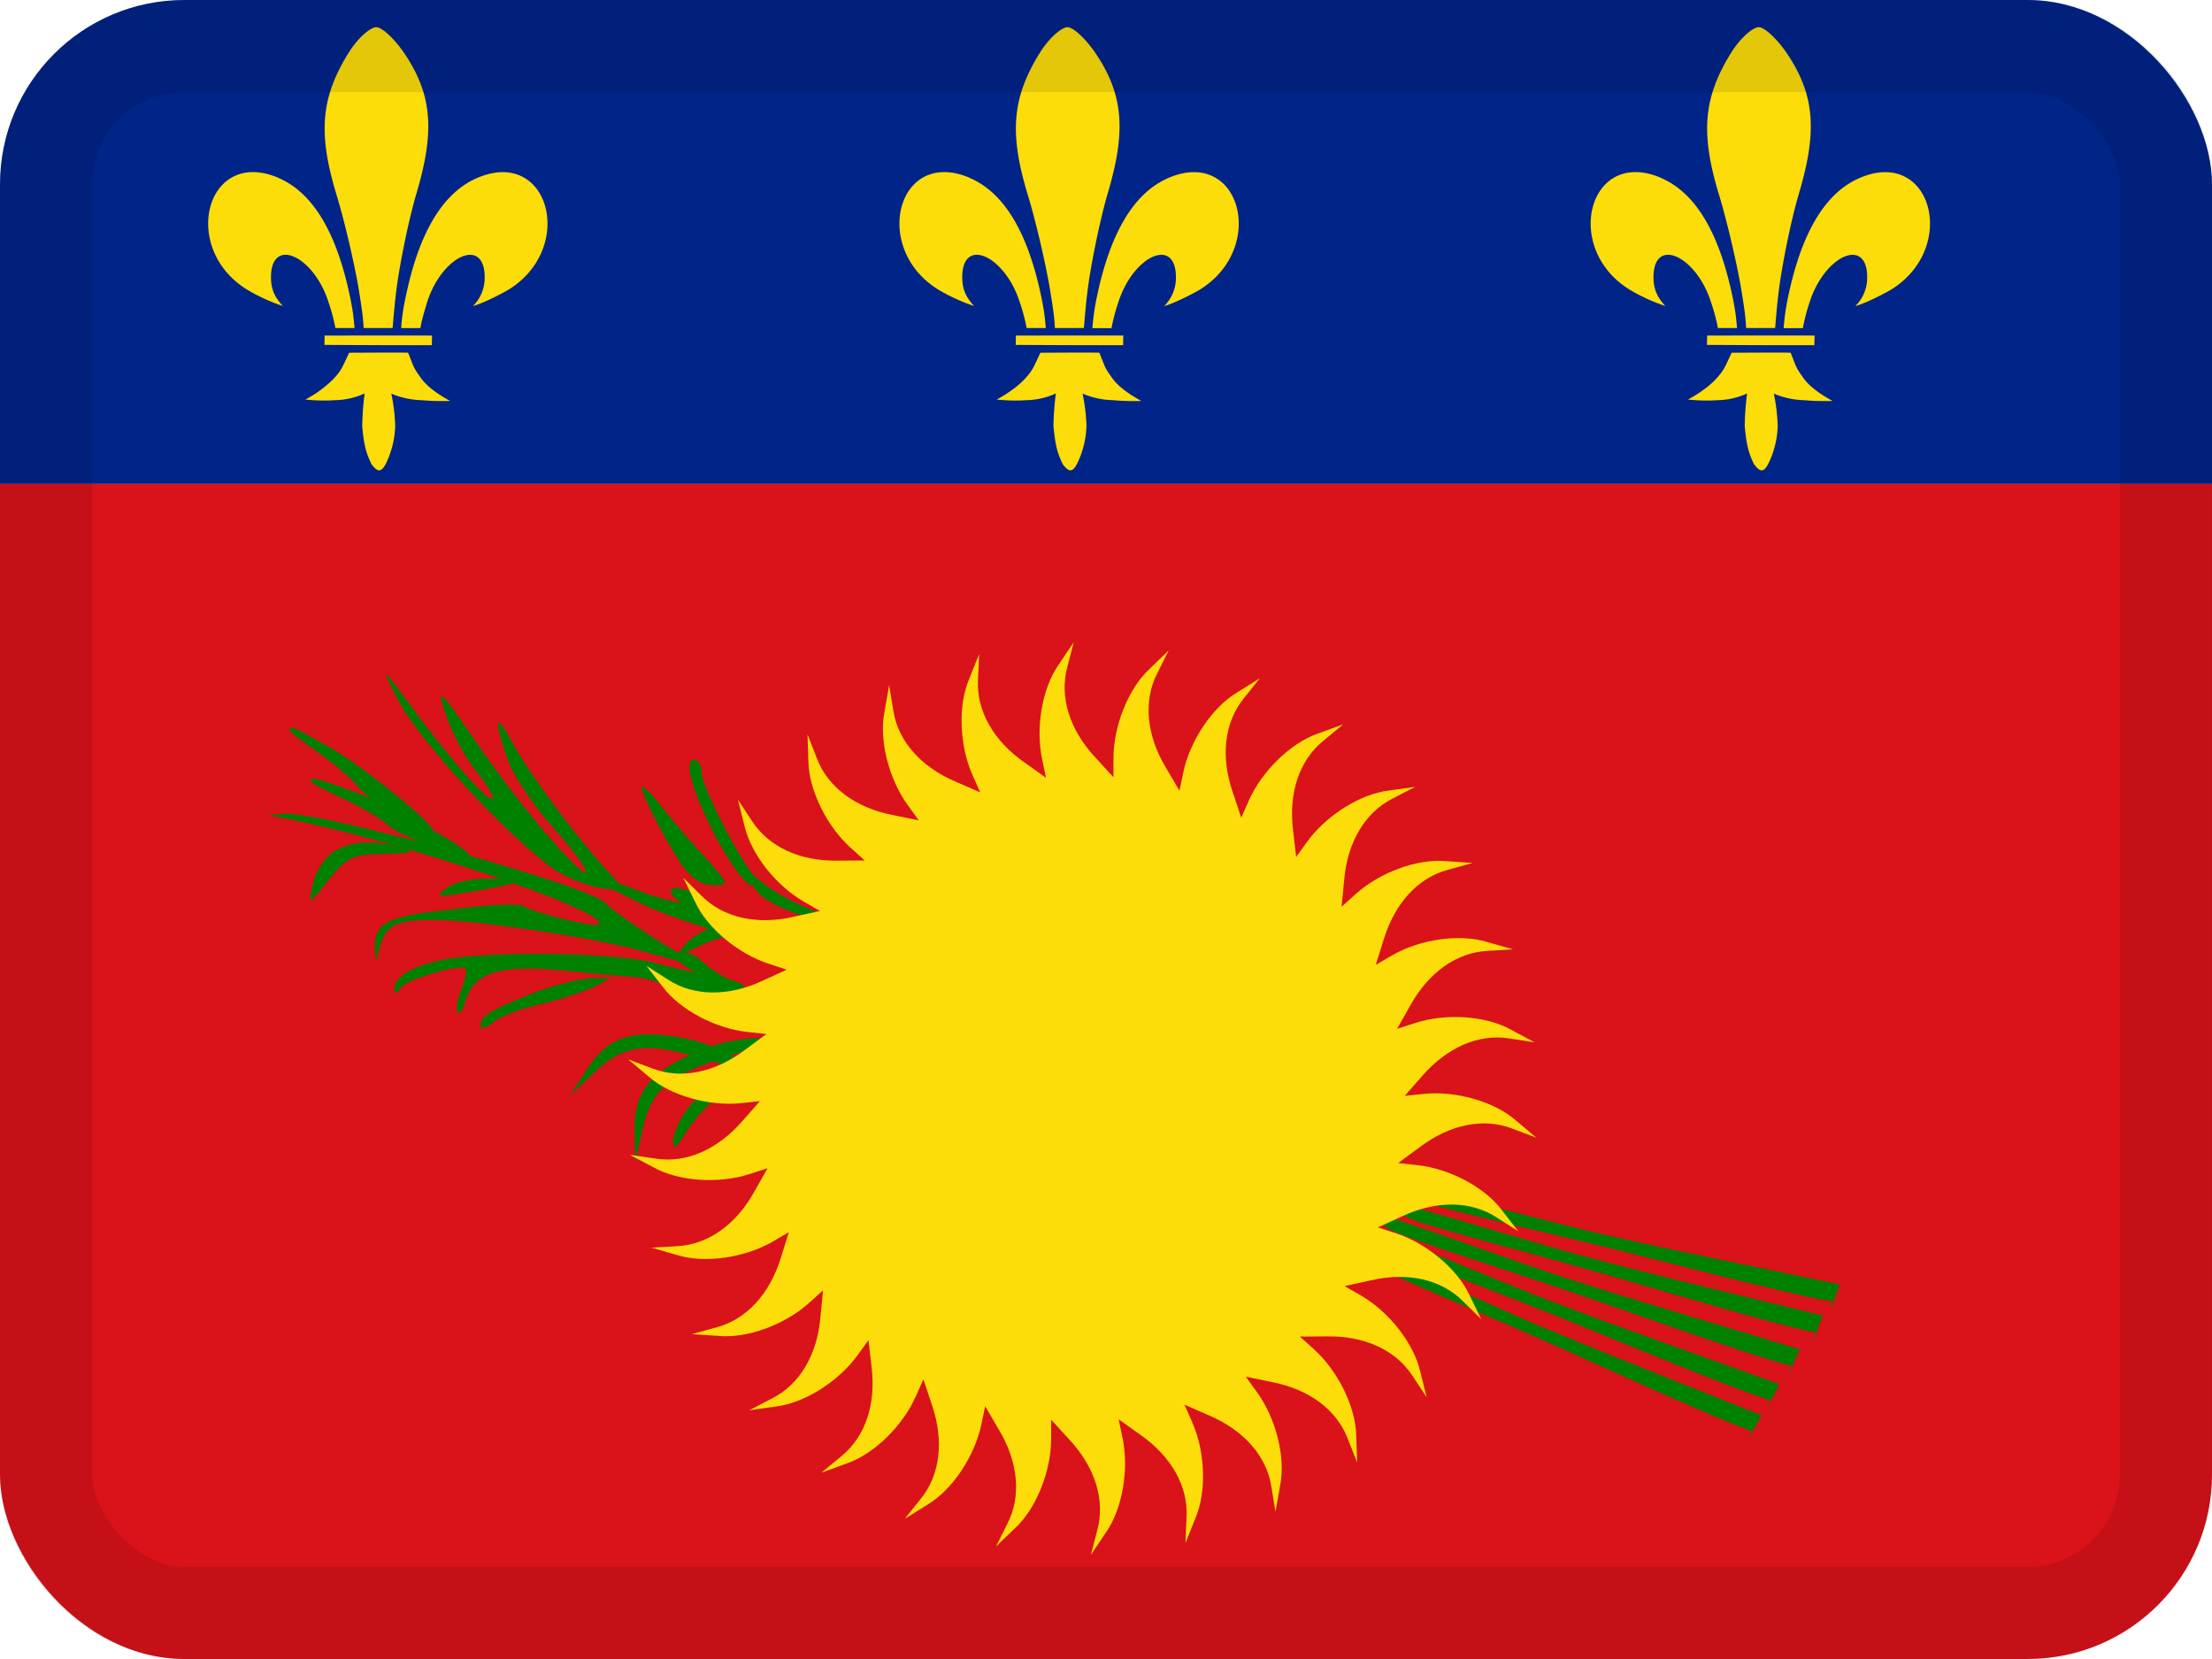 <svg xmlns="http://www.w3.org/2000/svg" fill="none" viewBox="0 0 24 18"><g clip-path="url(#a)"><path fill="#002488" d="M0 0v5.25h24V0z"/><path fill="#DA121A" d="M0 5.25V18h24V5.25z"/><path fill="#FCDD09" d="M3.77.592c-.286.473-.32.851-.124 1.504.094.305.197.76.24 1.006.059.348.053.382.06.457h.314c.011-.12.02-.26.046-.451.03-.223.118-.69.214-1.014.191-.647.178-1.045-.119-1.495-.108-.166-.253-.304-.319-.304-.065 0-.212.127-.311.297m.625 2.658a2 2 0 0 0-.043.31h.208c.018-.095.032-.145.073-.28.164-.518.646-.727.624-.24a.43.43 0 0 1-.126.28c.077-.019.243-.096.377-.172.746-.45.452-1.552-.33-1.218-.406.174-.65.656-.783 1.32m-.876.492c.328.002.894.005 1.166.003 0-.08.001-.04.002-.104-.2-.002-.967 0-1.166 0zm-.206.593s.164.019.316.007a.8.8 0 0 0 .326-.073c-.024.181-.026.356-.026.356.022.234.047.294.098.407.069.095.109.096.16-.004a1 1 0 0 0 .1-.404 2 2 0 0 0-.042-.353.9.9 0 0 0 .33.071c.16.015.308.008.308.008s-.217-.11-.313-.243c-.094-.132-.074-.11-.143-.28-.083-.004-.506 0-.64 0-.073.155-.08.188-.171.286a1.3 1.3 0 0 1-.303.222M3.02 1.93c.406.173.65.655.784 1.32.024.124.03.168.043.309h-.208a2 2 0 0 0-.074-.278c-.164-.52-.646-.728-.624-.242.007.134.064.21.127.281a2 2 0 0 1-.378-.172c-.746-.45-.452-1.552.33-1.219M11.27.592c-.286.473-.32.851-.124 1.504.094.305.197.76.24 1.006.059.348.053.382.06.457h.314c.011-.12.02-.26.046-.451.03-.223.119-.69.214-1.014.191-.647.178-1.045-.119-1.495-.108-.166-.253-.304-.319-.304-.065 0-.212.127-.311.297m1.408 1.338c-.406.174-.65.656-.784 1.32-.024.125-.03.169-.043.31h.208a2 2 0 0 1 .074-.28c.164-.518.646-.727.624-.24a.43.43 0 0 1-.126.28c.077-.019.243-.096.377-.172.746-.45.452-1.552-.33-1.218M11.02 3.742c.328.002.894.005 1.166.003 0-.08.001-.04.002-.104-.2-.002-.967 0-1.166 0 0 .043 0 .063-.002.101m.097.371c-.118.127-.303.222-.303.222s.164.019.316.007a.8.8 0 0 0 .326-.073 3 3 0 0 0-.026.356c.023.234.047.294.098.407.069.095.109.096.16-.004a1 1 0 0 0 .1-.404 2 2 0 0 0-.042-.353.9.9 0 0 0 .33.071c.16.015.308.008.308.008s-.218-.11-.313-.243c-.094-.132-.074-.11-.143-.28-.083-.004-.506 0-.64 0-.073.155-.08.188-.171.286M10.52 1.93c.406.173.65.655.784 1.32.024.124.03.168.043.309h-.208a2 2 0 0 0-.074-.278c-.164-.52-.646-.728-.624-.242.007.134.064.21.127.281a2 2 0 0 1-.378-.172c-.746-.45-.452-1.552.33-1.219M18.77.592c-.286.473-.32.851-.124 1.504.094.305.197.76.24 1.006.059.348.053.382.06.457h.314c.011-.12.02-.26.046-.451.03-.223.118-.69.214-1.014.191-.647.178-1.045-.119-1.495-.108-.166-.253-.304-.319-.304-.065 0-.212.127-.311.297m1.408 1.338c-.406.174-.65.656-.784 1.32-.024.125-.03.169-.043.31h.209a2 2 0 0 1 .073-.28c.164-.518.646-.727.624-.24a.43.43 0 0 1-.127.28c.078-.019.244-.096.378-.172.746-.45.452-1.552-.33-1.218M18.52 3.742c.328.002.894.005 1.166.003 0-.08.001-.04.002-.104-.2-.002-.967 0-1.166 0 0 .043 0 .063-.002.101m.097.371c-.118.127-.303.222-.303.222s.164.019.316.007a.8.8 0 0 0 .326-.073 3 3 0 0 0-.026.356c.023.234.047.294.098.407.069.095.109.096.16-.004a1 1 0 0 0 .1-.404 2 2 0 0 0-.042-.353.9.9 0 0 0 .33.071c.16.015.308.008.308.008s-.218-.11-.313-.243c-.094-.132-.074-.11-.143-.28-.083-.004-.506 0-.64 0-.073.155-.08.188-.171.286M18.02 1.93c.406.173.65.655.784 1.32.024.124.03.168.043.309h-.208a2 2 0 0 0-.074-.278c-.164-.52-.646-.728-.624-.242.007.134.064.21.127.281a2 2 0 0 1-.378-.172c-.746-.45-.452-1.552.33-1.219"/><path fill="green" d="M8.474 9.846c.157.074.358.132.46.135.12.004.087-.025-.136-.112a2.4 2.4 0 0 1-.477-.255c-.166-.136-.166-.136-.149-.016.01.068.135.175.302.248"/><path fill="green" d="M7.496 8.43c.101.407.521 1.154.666 1.183.13.022.13.015.022-.108-.181-.21-.572-.98-.572-1.125 0-.08-.037-.138-.08-.138-.05 0-.065.073-.036.189M3.14 7.922c-.002.014.134.119.304.237.17.119.37.286.435.372.113.152.753.53.813.482.058-.041-.766-.71-1.114-.904-.415-.235-.429-.237-.438-.187"/><path fill="green" d="M3.374 8.48c0 .014.152.094.34.181s.413.218.493.29c.137.13.833.392.884.334.05-.05-.877-.566-1.254-.697-.449-.16-.463-.16-.463-.108m3.587.058c0 .08.283.63.45.863.094.13.203.203.326.203.18 0 .18 0-.094-.312-.16-.167-.37-.42-.479-.558s-.203-.225-.203-.196m-1.166 2.233c-.478.189-.58.254-.58.355 0 .044.051.037.13-.029.066-.065.305-.152.522-.203.218-.05.479-.137.58-.188l.181-.095h-.217a3 3 0 0 0-.616.16m-.948-1.137c-.123.094-.116.102.152.058.16-.022.391-.065.507-.094.189-.05.174-.058-.152-.065-.217-.008-.42.036-.507.101"/><path fill="green" d="M3.047 8.871c1.195.218 3.594 1.023 3.449 1.161-.037.036-.71-.13-.805-.196-.036-.036-.39-.022-.782.03-.732.079-.855.144-.84.442.007.145.007.145.043 0 .065-.269.174-.327.587-.327.449 0 1.68.182 2.224.327.725.203.746.203.507.072-.311-.174-.782-.493-.87-.587-.159-.182-3.05-.98-3.47-.965-.196.014-.203.014-.043.043"/><path fill="green" d="M3.596 9.258a.63.63 0 0 0-.203.34c-.043.211-.043.211.073.073.304-.384.326-.399.703-.406.304-.007.348-.022.203-.065-.305-.094-.609-.073-.776.058m3.694.448c.057.101.622.384.666.34.022-.021-.044-.08-.13-.13a1.2 1.2 0 0 1-.269-.189c-.116-.108-.333-.13-.268-.021m.044.689c.058.101.623.384.667.34.022-.021-.044-.079-.13-.13a1.2 1.2 0 0 1-.269-.188c-.116-.11-.333-.131-.268-.022"/><path fill="green" d="M6.523 9.531c.01-.01.174.044.367.12.193.075.443.146.55.153.19.008.861.328.855.405-.002.071-1.016-.239-1.372-.42-.426-.212-.436-.223-.4-.258"/><path fill="green" d="M7.723 10.061c-.135.053-.271.147-.313.215-.05.08-.008.08.166-.007a1.5 1.5 0 0 1 .443-.134c.202-.01.202-.01.073-.09-.073-.047-.23-.042-.369.016M4.332 7.616c.225.428 1.138 1.415 1.645 1.792.138.102.384.203.536.225l.283.044-.21-.233c-.34-.37-.863-1.08-1.03-1.392-.18-.341-.202-.254-.05.181.058.174.29.522.515.769.224.254.369.464.333.464-.094 0-.703-.718-1.138-1.342-.47-.682-.492-.704-.362-.326.065.181.21.45.333.595.116.152.189.275.152.275-.072 0-.39-.362-.79-.885-.108-.152-.26-.348-.325-.435-.073-.094-.022.029.108.268m.425 2.808c-.312.072-.479.181-.479.312 0 .05.03.043.066-.015.058-.094.652-.268.71-.21.014.014-.008.123-.051.232-.044.109-.058.218-.036.24.021.028.058-.03.08-.11.086-.311.354-.406 1-.348.325.03.688.066.804.073.123.007.29.05.376.101.189.102.92.11.855.008-.021-.037-.16-.087-.311-.11a9 9 0 0 1-.674-.151c-.45-.117-1.884-.131-2.34-.022m2.646.837c-.546-.097-.806-.01-1.027.33l-.189.293.243-.23c.33-.32.569-.35 1.16-.178.277.081.512.135.52.123.045-.066-.422-.294-.707-.338"/><path fill="green" d="M7.552 11.414c-.508.224-.674.442-.667.848l.007.348.073-.326c.094-.45.275-.61.862-.798.275-.087.5-.174.5-.189 0-.08-.515-.007-.775.117"/><path fill="green" d="M7.455 12.036c-.087.116-.152.269-.152.349 0 .094.036.072.137-.095.08-.13.218-.283.305-.348.166-.116.166-.116.014-.116-.087 0-.217.087-.304.21m7.834 1.183c.235.102 1.456.41 2.32.663s1.873.545 2.096.576c.32-.697-.261.607.07-.183-.431-.11-2.131-.51-2.814-.707-.588-.165-1.422-.422-1.636-.47-.214-.046-.217.042-.036.12"/><path fill="green" d="M15.438 13.038c.239.093 1.47.359 2.342.582s1.891.479 2.115.502c.296-.708-.24.616.064-.186-.435-.094-2.148-.435-2.837-.608-.593-.144-1.437-.372-1.652-.411-.215-.04-.215.048-.032.12m-.338.313c.23.114 1.433.486 2.282.784.85.298 1.842.643 2.064.686.355-.68-.293.592.08-.18-.426-.132-2.103-.622-2.774-.853-.579-.196-1.398-.496-1.61-.555-.21-.058-.218.03-.042.118"/><path fill="green" d="M14.954 13.499c.223.126 1.405.56 2.237.902.833.343 1.807.738 2.026.793.39-.66-.324.576.088-.175-.417-.155-2.066-.731-2.724-.998-.568-.225-1.371-.568-1.579-.638-.207-.069-.22.019-.048.116"/><path fill="green" d="M14.816 13.686c.219.134 1.385.609 2.205.98s1.78.8 1.996.863c.414-.646-.343.564.095-.172-.412-.169-2.04-.803-2.688-1.092-.56-.245-1.35-.616-1.556-.693s-.22.01-.052.114"/><path fill="#FCDD09" d="M12.371 15.566c.337.235.522.561.503.898l-.012.278.11-.274c.121-.286.105-.72-.038-1.04l-.083-.188.264.116c.378.16.627.44.679.773l.045.274.051-.29c.06-.306-.047-.726-.253-1.01l-.12-.166.282.058c.402.077.704.3.824.615l.102.259-.01-.295c-.007-.31-.198-.7-.459-.935l-.152-.137.289-.002c.41-.008.75.146.934.43l.153.232-.072-.286c-.07-.303-.338-.644-.642-.82l-.177-.102.282-.062c.399-.093.765-.013 1.002.226l.198.195-.129-.265c-.131-.281-.464-.559-.798-.668l-.194-.063.262-.12c.371-.174.746-.171 1.028.013l.234.15-.181-.233c-.187-.248-.57-.45-.92-.486l-.203-.022.232-.171c.327-.248.694-.324 1.008-.202l.26.098-.226-.19c-.234-.203-.651-.322-1-.285l-.203.021.19-.216c.269-.31.612-.46.945-.407l.274.042-.26-.139c-.271-.15-.703-.179-1.037-.07l-.195.063.142-.251c.198-.36.503-.578.84-.595l.276-.017-.283-.08c-.297-.091-.725-.03-1.03.146l-.176.103.086-.276c.12-.392.372-.67.697-.756l.268-.074-.294-.02c-.309-.027-.715.122-.976.358l-.152.137.028-.288c.034-.409.224-.732.524-.885l.247-.128-.292.041c-.308.039-.674.27-.88.554l-.12.166-.033-.287c-.051-.407.067-.763.33-.975l.214-.177-.277.101c-.293.102-.604.404-.747.725l-.083.187-.091-.274c-.134-.387-.093-.76.12-1.022l.173-.217-.25.156c-.266.16-.507.52-.58.864l-.042.2-.146-.248c-.212-.351-.249-.725-.095-1.025l.124-.249-.212.205c-.227.213-.387.615-.387.966v.205l-.195-.213c-.28-.299-.394-.657-.306-.982l.07-.27-.165.245c-.178.255-.251.682-.178 1.026l.042.2-.234-.167c-.337-.235-.522-.561-.504-.898l.013-.278-.11.274c-.121.286-.105.72.038 1.04l.083.187-.264-.115c-.378-.16-.627-.44-.679-.773l-.045-.274-.051.29c-.06.305.047.726.253 1.01l.12.166-.282-.058c-.402-.077-.704-.3-.824-.615l-.102-.26.01.296c.007.31.198.7.459.935l.152.137-.289.002c-.41.008-.75-.147-.934-.43l-.153-.232.072.286c.07.303.338.644.642.82l.177.102-.282.062c-.399.093-.765.013-1.003-.226l-.198-.195.13.265c.131.281.464.559.798.667l.194.064-.262.12c-.371.174-.746.17-1.028-.013l-.234-.15.181.232c.187.248.57.45.92.487l.203.022-.232.171c-.327.248-.694.323-1.008.202l-.26-.098.226.19c.234.203.65.321 1 .285l.203-.022-.19.216c-.269.31-.612.461-.945.407l-.275-.04.26.138c.272.15.704.179 1.038.07l.195-.063-.142.251c-.198.36-.503.578-.84.595l-.277.016.284.082c.297.09.725.028 1.03-.147l.176-.103-.086.275c-.12.393-.372.67-.697.757l-.268.074.294.02c.309.027.715-.123.976-.358L8.93 14l-.028.287c-.034.41-.224.733-.524.885l-.247.129.292-.041c.308-.039.674-.27.88-.554l.12-.166.033.287c.051.407-.067.763-.33.975l-.214.177.277-.101c.293-.102.604-.404.746-.725l.084-.187.091.273c.134.388.093.761-.12 1.023l-.173.217.25-.156c.266-.16.506-.52.58-.865l.042-.2.146.249c.212.351.249.725.095 1.025l-.124.248.212-.204c.227-.213.387-.615.387-.967v-.205l.195.213c.28.3.394.657.306.983l-.07.27.165-.245c.177-.255.251-.682.178-1.026l-.042-.2z"/></g><rect width="23" height="17" x=".5" y=".5" stroke="#000" stroke-opacity=".1" rx="1.5"/><defs><clipPath id="a"><rect width="24" height="18" fill="#fff" rx="2"/></clipPath></defs></svg>